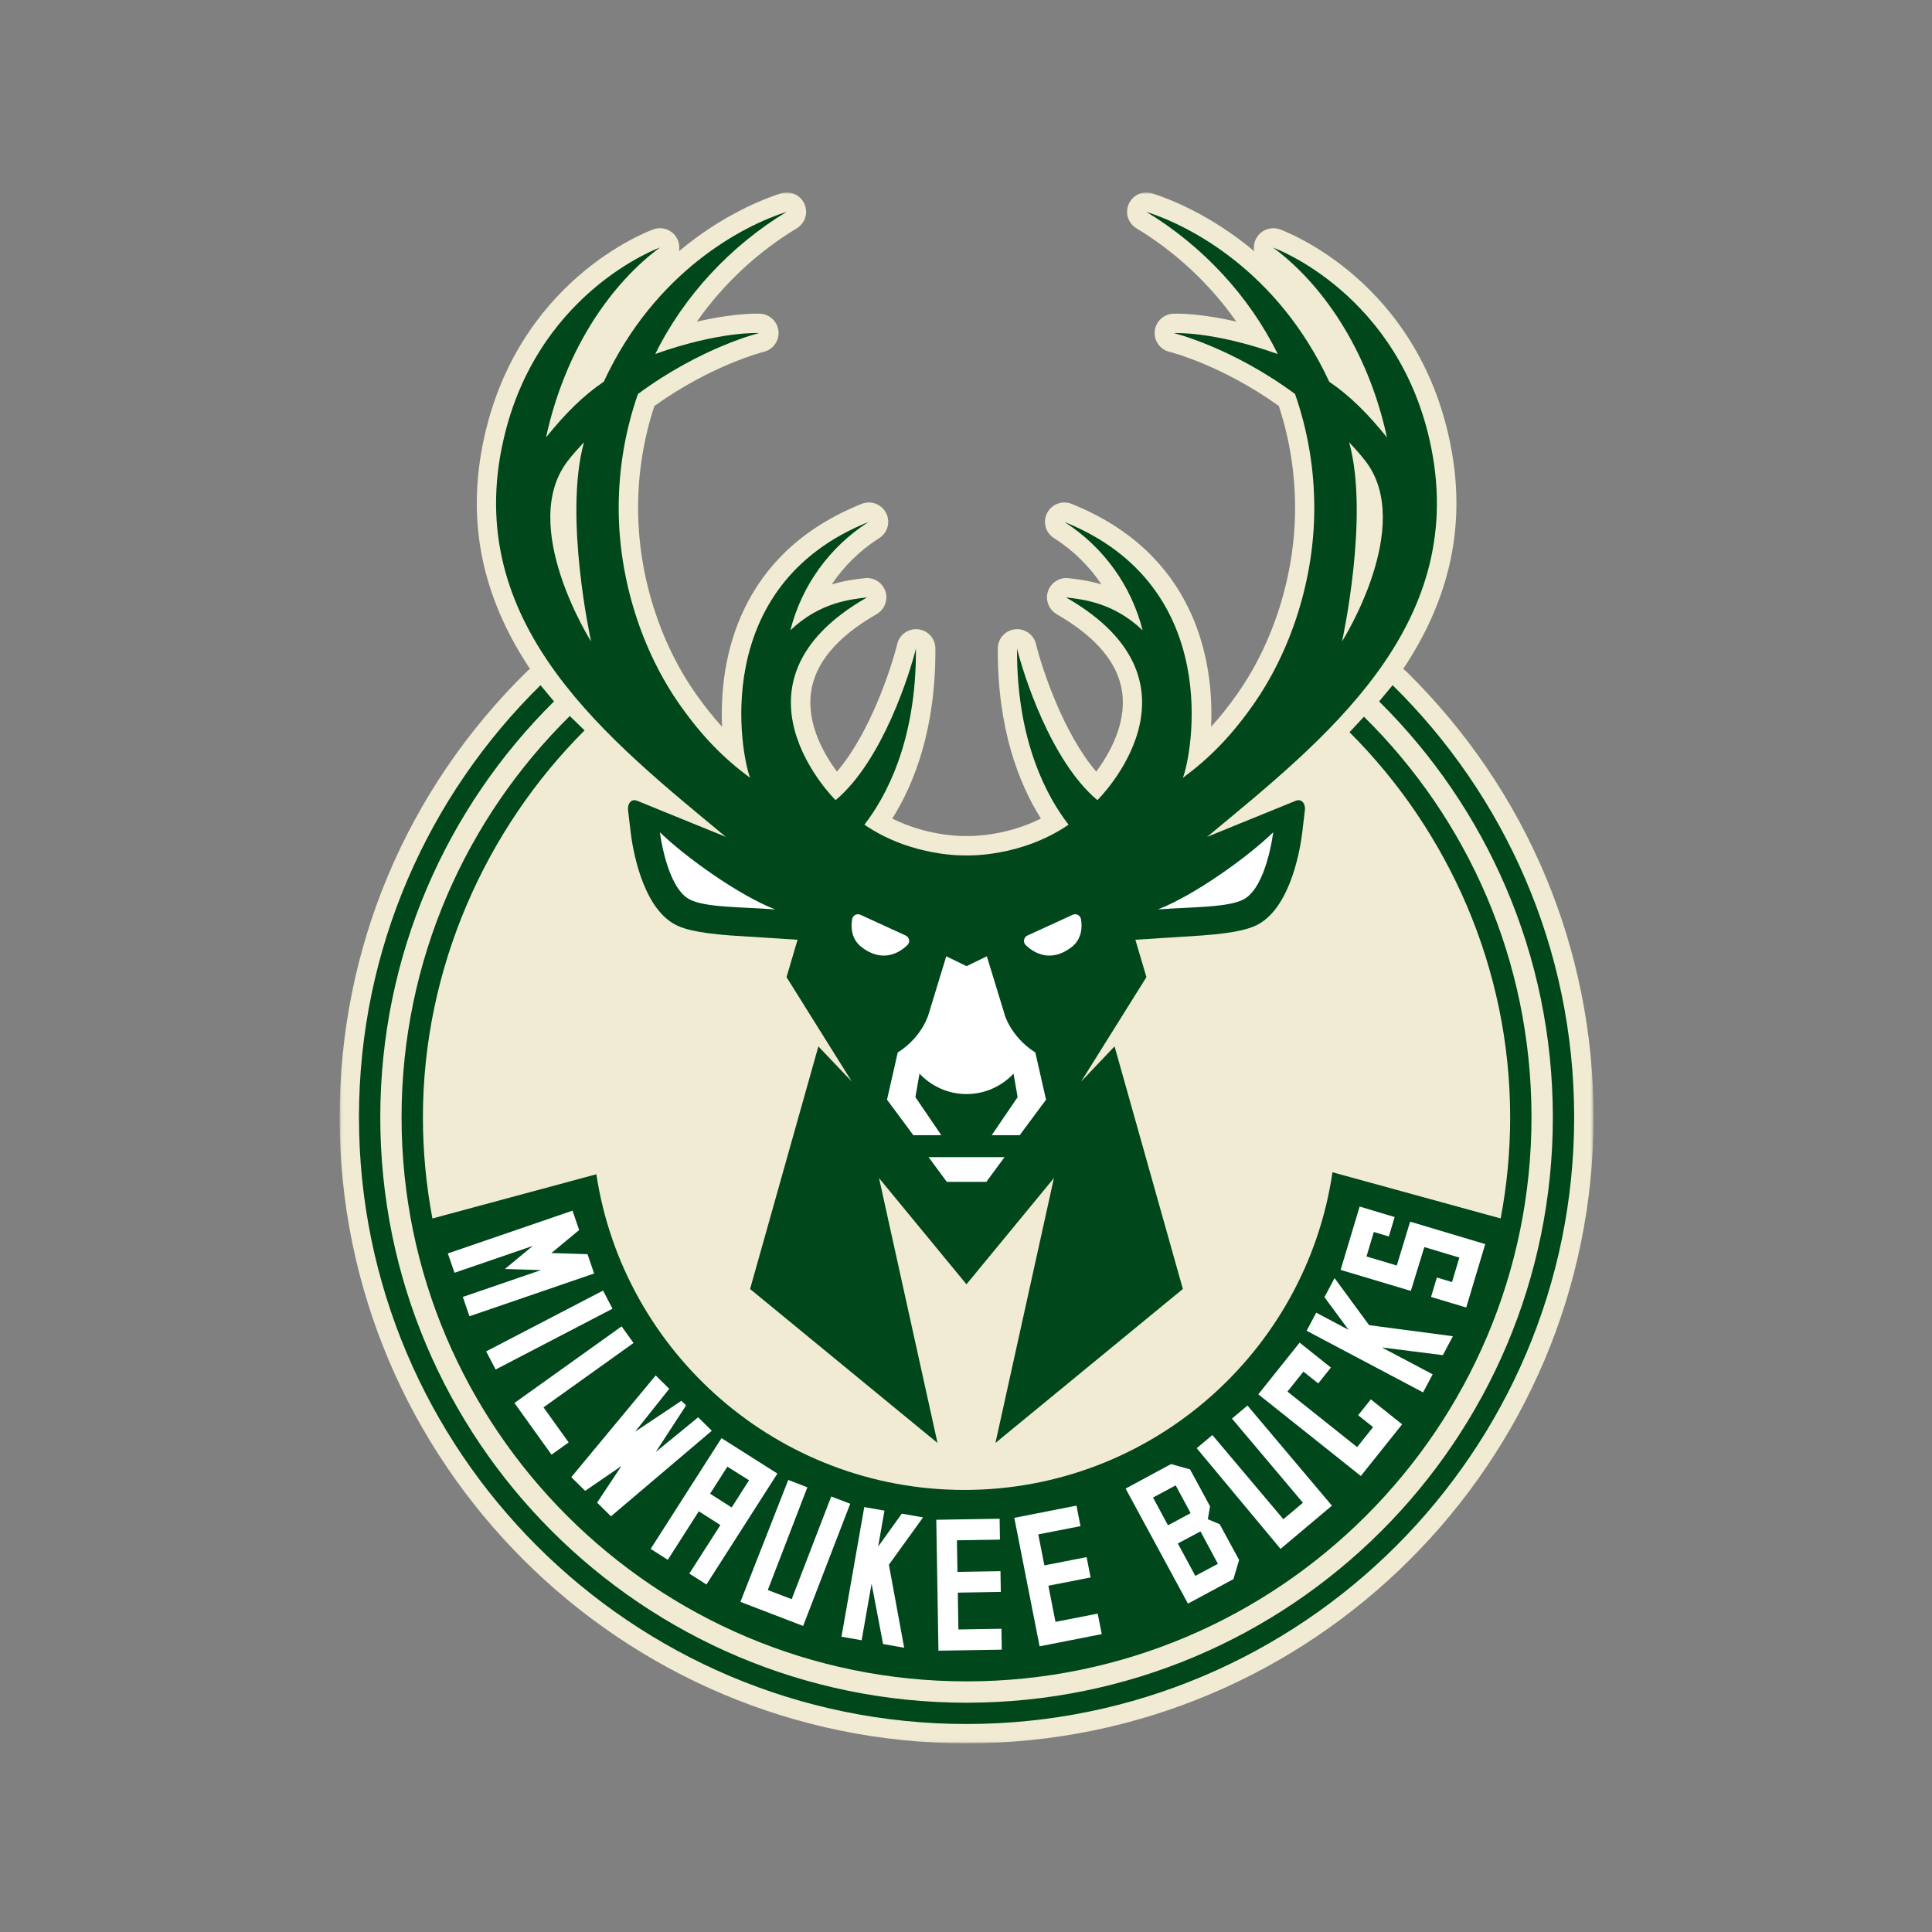 <svg width="512" height="512" viewBox="0 0 512 512" xmlns="http://www.w3.org/2000/svg" xmlns:xlink="http://www.w3.org/1999/xlink"><rect x="0" y="0" width="512" height="512" fill="#808080" stroke="none"/><title>milwaukee-bucks</title><defs><path id="a" d="M.043 0h332.255v410.957H.043"/></defs><g fill="none" fill-rule="evenodd"><g transform="translate(90 51)"><mask id="b" fill="#fff"><use xlink:href="#a"/></mask><path d="M166.15 411C74.533 411 0 336.575 0 245.095c0-44.718 17.628-86.68 49.637-118.155.254-.25.53-.47.824-.657-11.04-16.61-17.21-36.033-12.52-59.563 8.65-43.34 43.73-56.404 45.22-56.94.57-.204 1.16-.3 1.74-.3 1.845 0 3.61 1 4.523 2.706.575 1.074.73 2.272.51 3.394 11.48-9.635 22.4-13.86 27.007-15.335C117.452.08 117.98 0 118.5 0c1.963 0 3.817 1.132 4.67 3 1.076 2.366.21 5.16-2.017 6.505-10.455 6.31-19.57 14.867-26.467 24.724 8.267-1.91 13.825-2.11 15.775-2.11.685 0 1.037.02 1.037.02 2.53.16 4.586 2.14 4.808 4.66.224 2.52-1.414 4.83-3.88 5.43-.13.03-13.855 3.5-29.01 14.36C80.55 65.3 79.1 74.4 79.1 83.64c0 17.54 5.624 35.55 15.43 49.41 2.263 3.2 4.496 6.002 6.837 8.56-.862-18.09 4.465-46.058 36.975-59.08.63-.25 1.28-.37 1.91-.37 1.89 0 3.7 1.05 4.59 2.83 1.198 2.38.36 5.28-1.913 6.663l-.24.146c-4.92 3.193-9.078 7.304-12.27 12.07 3.41-1.02 6.352-1.37 8.35-1.608l.39-.046c.203-.026.41-.038.612-.038 2.145 0 4.096 1.345 4.83 3.406.8 2.257-.07 4.767-2.096 6.046 0 0-.308.195-.38.237-10.41 5.995-16.204 12.97-17.214 20.732-1.097 8.412 3.515 16.352 6.883 20.885 8.716-10.14 14.39-27.34 15.98-33.84.567-2.316 2.644-3.907 4.98-3.907.2 0 .4.01.6.036 2.573.3 4.516 2.47 4.53 5.058.13 21.243-5.56 35.783-11.42 45.1 8.73 4.376 17.253 4.63 19.103 4.63.21 0 .51-.007.573-.007.07 0 .148.002.22.004 0 0 .17.004.38.004 1.85 0 10.38-.254 19.107-4.63-5.86-9.318-11.55-23.858-11.42-45.103.012-2.586 1.96-4.755 4.53-5.056.2-.022.4-.033.6-.033 2.336 0 4.412 1.59 4.98 3.905 1.59 6.504 7.264 23.705 15.98 33.84 3.365-4.526 7.98-12.47 6.885-20.883-1.01-7.76-6.802-14.737-17.215-20.733l-.31-.194c-2.023-1.272-2.93-3.81-2.13-6.06.74-2.063 2.66-3.428 4.808-3.428.2 0 .402.01.606.034l.387.046c1.997.238 4.94.586 8.354 1.608-3.2-4.764-7.35-8.875-12.272-12.07l-.24-.146c-2.28-1.39-3.11-4.287-1.914-6.67.892-1.78 2.697-2.826 4.586-2.826.637 0 1.284.12 1.907.37 32.51 13.024 37.836 40.992 36.975 59.08 2.34-2.556 4.57-5.36 6.835-8.56 9.807-13.858 15.43-31.868 15.43-49.414 0-9.24-1.45-18.33-4.307-27.05-15.255-10.93-28.873-14.322-29.012-14.356-2.463-.598-4.1-2.906-3.88-5.428.225-2.523 2.28-4.505 4.81-4.662 0 0 .35-.02 1.035-.02 1.95 0 7.51.2 15.776 2.107-6.898-9.856-16.01-18.413-26.466-24.723-2.23-1.344-3.095-4.14-2.017-6.504.852-1.865 2.705-3 4.67-3 .518 0 1.045.08 1.565.25 4.602 1.473 15.525 5.7 27.005 15.333-.22-1.12-.064-2.32.51-3.394.914-1.707 2.678-2.707 4.525-2.707.58 0 1.167.095 1.74.3 1.487.535 36.566 13.6 45.213 56.94 4.698 23.53-1.48 42.953-12.52 59.562.294.19.57.41.824.657 32.01 31.475 49.635 73.436 49.635 118.154 0 91.48-74.53 165.905-166.15 165.905" fill="#F0EBD2" mask="url(#b)"/></g><path d="M156.646 170s-7.333-33.176-1.882-52.808c-1.453 1.567-2.927 3.177-4.29 4.937-13.28 17.16 6.172 47.87 6.172 47.87zm199.007 0s19.452-30.71 6.17-47.87c-1.36-1.76-2.836-3.37-4.288-4.938 5.45 19.632-1.882 52.807-1.882 52.807zm-222.686-51.28c8.18-41 41.922-53.12 41.922-53.12-12.36 9.115-24.97 26.248-30.18 50.308 5.07-6.286 9.77-11.003 15.3-14.76 13.68-29.427 37.02-41.36 48.48-45.027-14.86 8.97-27.28 22.32-34.837 37.69 17.18-6.12 27.545-5.55 27.545-5.55s-15.356 3.73-32.138 16.16c-3.3 9.47-5.1 19.64-5.1 30.23 0 18.63 6.01 37.73 16.37 52.37 5.83 8.237 11.458 13.93 18.465 19.12-2.317-5.823-11.138-50.783 31.445-67.844l-.3.184c-10.06 6.506-17.47 16.64-20.484 28.562 7.776-7.434 15.98-8.207 20.29-8.724-.066.04-.137.087-.204.13-39.53 22.764-8.098 53.6-8.098 53.6 12.462-10.43 19.727-33.783 21.29-40.17.15 24.676-8.066 39.45-13.652 46.67 12.74 8.73 27.03 8.148 27.037 8.148h.023c.008 0 14.298.585 27.04-8.145-5.586-7.22-13.804-21.995-13.653-46.67 1.564 6.386 8.83 29.738 21.294 40.168 0 0 31.433-30.834-8.098-53.6-.067-.04-.137-.09-.203-.13 4.31.518 12.512 1.29 20.29 8.725-3.01-11.92-10.424-22.054-20.48-28.56l-.304-.184c42.583 17.06 33.762 62.02 31.445 67.84 7.006-5.186 12.636-10.88 18.466-19.12 10.358-14.64 16.368-33.736 16.368-52.366 0-10.59-1.8-20.76-5.097-30.23-16.78-12.426-32.14-16.154-32.14-16.154s10.37-.57 27.55 5.554c-7.55-15.373-19.977-28.72-34.833-37.69 11.452 3.67 34.796 15.6 48.476 45.028 5.527 3.758 10.23 8.475 15.303 14.76-5.21-24.06-17.82-41.192-30.175-50.307 0 0 33.74 12.12 41.92 53.12 9.523 47.72-28.644 77.52-59.42 103.047l23.497-9.57c1.59-.67 2.695.86 2.4 2.69l-.687 5.794c-.38 3.185-2.724 19.33-11.602 24.226-1.92 1.06-5.228 2.27-14.97 2.99l-17.64 1.13 2.93 9.904-17.315 27.693 8.87-9.335 18.1 64.29-49.67 40.806 15.5-70.2-23.174 28.15-23.174-28.148 15.5 70.2-49.67-40.805 18.1-64.29 8.87 9.333-17.314-27.692 2.927-9.902-17.637-1.13c-9.742-.72-13.05-1.93-14.97-2.99-8.878-4.895-11.223-21.04-11.603-24.226l-.69-5.796c-.29-1.83.81-3.36 2.406-2.687l23.497 9.57c-30.776-25.53-68.94-55.325-59.42-103.043zm21.95 74.843c-26.082 26.05-42.84 62.875-42.84 102.53 0 9.164.874 18.126 2.522 26.817l43.44-11.715c7.18 47.293 48.17 83.654 97.5 83.654 49.52 0 90.623-36.64 97.58-84.19l44.572 12.24c1.647-8.69 2.52-17.65 2.52-26.816 0-39.656-16.49-75.986-42.57-102.035l3.814-4.117c27.51 27.12 44.406 64.592 44.406 106.15 0 82.435-67.166 149.5-149.72 149.5-82.558 0-149.723-67.065-149.723-149.5 0-41.56 17.076-79.206 44.584-106.33l3.905 3.8zm210.563-7.68c28.423 28.116 46.04 67.106 46.04 110.21 0 85.684-69.562 155.144-155.37 155.144-85.81 0-155.372-69.46-155.372-155.143 0-43.106 17.614-82.1 46.038-110.214l-3.58-4.29C113.56 210.77 95.13 251.32 95.13 296.093c0 88.657 72.232 160.785 161.02 160.785 88.786 0 161.02-72.13 161.02-160.786 0-44.774-18.432-85.324-48.107-114.505l-3.583 4.294z" fill="#00471B"/><path d="M244.613 402.135l-9.046 12.534 4.05 22-5.594-.99-3.043-15.98-2.636 14.983-5.343-.937 6.04-34.35 5.35.936-1.672 9.533 6.27-8.73 5.635.99zm72.156 15.49l-4.63-8.584 6-3.2 4.62 8.59-6 3.2zm-11.2-20.762l6-3.225 3.96 7.36-6 3.222-3.966-7.357zm14.522 5.732l.58-3.417-5.3-9.777-5.025-1.41-12.048 6.498 16.524 30.49 12.05-6.493 1.503-5.076-5.132-9.468-3.155-1.337zm-54.7 29.054l.092 5.53-16.784.27-.575-34.695 16.785-.277.09 5.535-11.4.19.137 8.365 11.4-.19.093 5.496-11.4.19.16 9.762 11.4-.19zm25.513-4.02l1.07 5.43-16.47 3.23-6.7-34.05 16.47-3.23 1.07 5.43-11.19 2.19 1.618 8.21 11.19-2.19 1.06 5.39-11.19 2.192 1.884 9.58 11.19-2.193zm39.686-55.15l22.387 26.54-13.617 11.45-22.22-26.68 4.15-3.49 18.815 22.31 5.187-4.363-18.812-22.308 4.118-3.464zm63.01-42.77l-5.033 16.79-3.723-1.116-5.6-1.677 1.544-5.15 4.015 1.202 1.945-6.488-9.284-2.78-3.575 11.612-3.73-1.116-14.88-4.45 5.04-16.788 3.77 1.13 5.51 1.65-1.546 5.148-3.973-1.19-1.946 6.49 8.03 2.402 3.535-11.624 19.906 5.95zm-30.777 21.47l22.206 2.935-2.66 5.012-16.16-2.04 13.463 7.123-2.54 4.787-30.86-16.33 2.54-4.79 8.563 4.53-6.38-8.644 2.678-5.05 9.15 12.46zm5.722 23.86l3.037 2.42-10.946 13.693-27.168-21.644 10.945-13.696 8.29 6.61-3.357 4.2-3.925-3.128-4.23 5.293 18.464 14.71 4.23-5.293-3.96-3.154 3.36-4.204 5.253 4.187zm-143.23 23.47l-12.478 32.383-3.52-1.353-9.3-3.57-3.796-1.46 12.68-32.31 5.064 1.947-10.487 27.22 6.33 2.432 10.48-27.22 5.024 1.93zm-81.28-25.548l6.665 9.292-4.543 3.25-9.82-13.698 28.4-20.306 3.16 4.406-23.854 17.055zm13.41-35.468l-33.033 11.332-1.762-5.125 20.728-7.11-9.568-.3 7.363-6.103-20.727 7.11-1.76-5.124 33.03-11.332 1.767 5.125-7.362 6.106 9.57.298 1.762 5.124zm4.88 9.33l-30.98 16.114-2.506-4.806 30.976-16.11 2.507 4.803zm26.307 32.344l-26.712 22.675-3.68-3.628 6.44-9.704-9.605 6.58-3.68-3.627 22.37-26.958 3.59 3.54-9.04 11.368 12.266-8.186 1.24 1.217-8.04 12.35 11.24-9.197 3.62 3.57zm5.266 20.322l-5.716-3.645 4.583-7.165 5.74 3.608-4.607 7.21zm11.046-7.284l.98-1.546.094-.147-14.813-9.394-.07.11-18.705 29.246 4.54 2.892 8.223-12.86 5.716 3.644-8.227 12.86 4.536 2.893 17.72-27.7z" fill="#FFF"/><path d="M240.02 247.925l-11.997-5.497c-.945-.434-2.035.154-2.203 1.18-.335 2.04-.286 5.237 2.512 7.395 5.272 4.065 9.74 1.8 12.14-.548.78-.765.543-2.074-.45-2.53" fill="#FFF"/><path d="M174.89 220.57s1.714 14.397 7.76 17.732c4.084 2.25 14.06 2.035 22.772 2.703-9.647-3.736-23.86-13.934-30.53-20.433l-.003-.002" fill="#FFF"/><path d="M246.08 306.652l4.836 6.553h10.466l4.837-6.553h-20.14" fill="#FFF"/><path d="M337.408 220.572c-6.673 6.5-20.884 16.697-30.533 20.433 8.713-.668 18.69-.452 22.772-2.703 6.047-3.335 7.763-17.732 7.763-17.732l-.002.002" fill="#FFF"/><path d="M266.175 268.64l-4.647-15.208-5.38 2.607-5.378-2.61-4.647 15.21s-1.545 6.04-8.214 10.29l-2.84 12.5 6.98 9.41h7.412l-6.87-10.085 1.085-6.23c3.12 3.323 7.545 5.405 12.462 5.417 4.915-.01 9.342-2.094 12.46-5.417l1.084 6.23-6.87 10.085h7.415l6.985-9.412-2.84-12.5c-6.67-4.257-8.216-10.296-8.216-10.296" fill="#FFF"/><path d="M284.275 242.428l-11.998 5.497c-.994.456-1.23 1.765-.45 2.53 2.398 2.348 6.868 4.613 12.14.548 2.797-2.158 2.847-5.355 2.512-7.395-.17-1.026-1.26-1.614-2.21-1.18" fill="#FFF"/></g></svg>